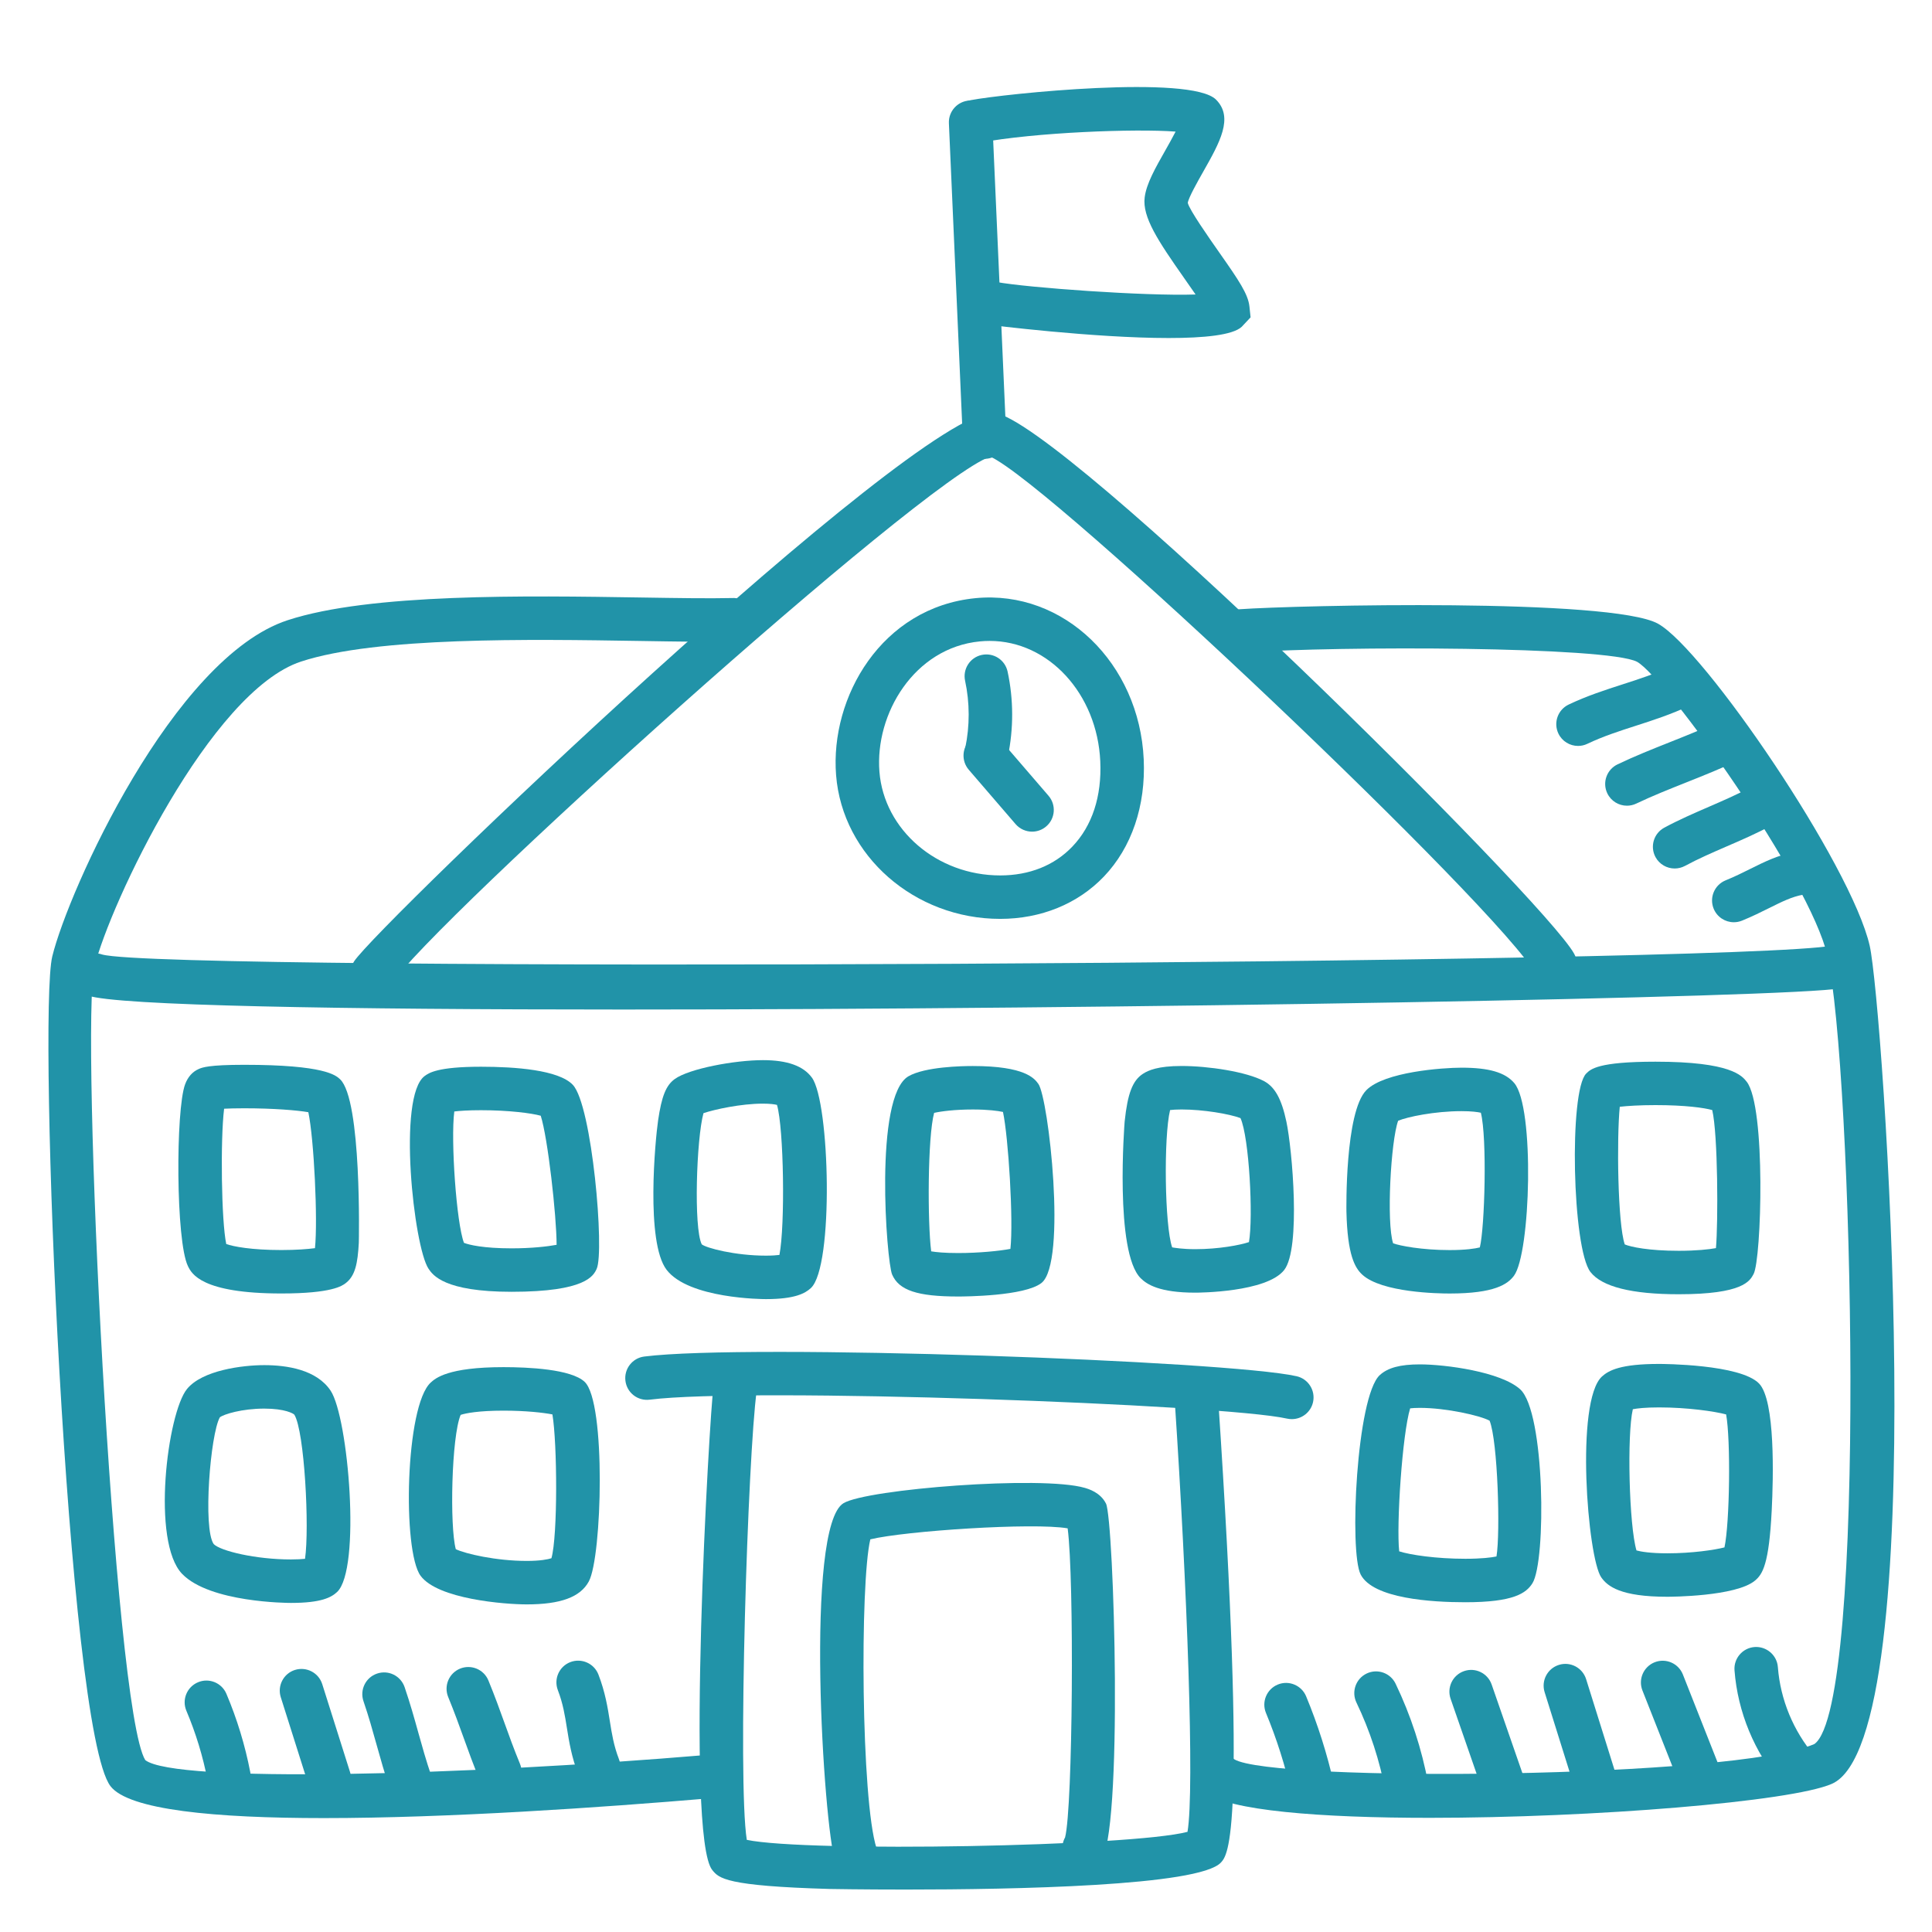 <?xml version="1.0" encoding="utf-8"?>
<!-- Generator: Adobe Illustrator 16.0.0, SVG Export Plug-In . SVG Version: 6.00 Build 0)  -->
<!DOCTYPE svg PUBLIC "-//W3C//DTD SVG 1.1//EN" "http://www.w3.org/Graphics/SVG/1.1/DTD/svg11.dtd">
<svg version="1.1" id="Layer_1" xmlns="http://www.w3.org/2000/svg" xmlns:xlink="http://www.w3.org/1999/xlink" x="0px" y="0px"
	 width="100px" height="100px" viewBox="256 346 100 100" enable-background="new 256 346 100 100" xml:space="preserve">
<g>
	<path fill="#2193A8" d="M307.77,393.561c-4.434,0-8.165-3.267-8.494-7.438c-0.319-4.037,2.351-8.688,7.221-9.163
		c4.571-0.438,8.477,3.38,8.702,8.344c0.109,2.406-0.624,4.562-2.063,6.068C311.786,392.784,309.881,393.561,307.77,393.561z
		 M307.226,379.174c-0.17,0-0.339,0.008-0.511,0.025c-3.401,0.332-5.433,3.756-5.196,6.746c0.237,3.009,2.983,5.367,6.25,5.367
		c1.512,0,2.805-0.517,3.738-1.495c1.026-1.073,1.525-2.599,1.443-4.411C312.792,381.911,310.277,379.174,307.226,379.174z"/>
	<path fill="#2193A8" d="M271.059,428.967c-0.17,0-4.194-0.017-5.63-1.501c-1.608-1.659-0.765-8.325,0.249-9.571
		c0.795-0.977,2.888-1.236,4-1.236c1.167,0,2.709,0.23,3.436,1.324c0.92,1.39,1.584,9.245,0.333,10.419
		C273.148,428.681,272.632,428.967,271.059,428.967z M269.677,418.909c-1.149,0-2.093,0.29-2.298,0.451
		c-0.491,0.874-0.885,5.755-0.318,6.561c0.349,0.358,2.182,0.796,3.997,0.796c0.32,0,0.56-0.016,0.73-0.033
		c0.234-1.604-0.027-6.611-0.553-7.46C271.184,419.163,270.75,418.909,269.677,418.909z"/>
	<path fill="#2193A8" d="M300.302,443.144c-0.475,0-0.915-0.301-1.069-0.776c-0.614-1.884-1.59-17.354,0.428-18.564
		c1.215-0.729,10.258-1.442,12.485-0.793c0.2,0.059,0.81,0.236,1.101,0.816c0.406,0.814,0.92,17.231-0.299,18.574
		c-0.416,0.46-1.13,0.493-1.589,0.076c-0.393-0.358-0.477-0.929-0.23-1.374c0.402-1.545,0.478-13.368,0.133-15.996
		c-1.766-0.309-8.427,0.133-10.214,0.569c-0.542,2.266-0.479,13.529,0.324,15.994c0.193,0.591-0.13,1.226-0.721,1.418
		C300.535,443.126,300.417,443.144,300.302,443.144z"/>
	<path fill="#2193A8" d="M270.563,412.95c-4.142,0-4.646-1.028-4.835-1.415c-0.63-1.285-0.639-8.085-0.147-9.411
		c0.144-0.386,0.384-0.655,0.714-0.797c0.176-0.074,0.5-0.213,2.346-0.213c4.162,0,4.742,0.543,4.96,0.747
		c1.13,1.057,0.975,8.396,0.971,8.468c-0.058,1.066-0.185,1.716-0.689,2.094C273.707,412.555,273.176,412.95,270.563,412.95z
		 M267.711,410.391c0.357,0.128,1.298,0.311,2.852,0.311c0.789,0,1.378-0.049,1.74-0.097c0.151-1.469-0.05-5.647-0.343-7.037
		c-0.572-0.1-1.791-0.203-3.32-0.203c-0.451,0-0.792,0.01-1.04,0.022C267.403,404.982,267.458,409.213,267.711,410.391z"/>
	<path fill="#2193A8" d="M282.478,412.863c-3.493,0-4.078-0.868-4.298-1.194c-0.757-1.125-1.628-8.938-0.196-9.977
		c0.214-0.155,0.658-0.478,2.913-0.478c1.763,0,4.019,0.163,4.751,0.936c1,1.055,1.65,8.636,1.235,9.526
		C286.718,412.032,286.329,412.863,282.478,412.863z M280.014,410.329c0.254,0.103,1.007,0.285,2.464,0.285
		c1.036,0,1.862-0.095,2.332-0.183c-0.004-1.525-0.459-5.561-0.822-6.681c-0.473-0.132-1.655-0.286-3.091-0.286
		c-0.655,0-1.103,0.032-1.383,0.066C279.324,405.012,279.623,409.302,280.014,410.329z"/>
	<path fill="#2193A8" d="M295.645,413.242c-0.164,0-3.998-0.018-5.144-1.52c-1.09-1.431-0.583-6.743-0.438-7.729
		c0.184-1.254,0.409-1.813,0.86-2.141c0.746-0.541,3.108-0.979,4.566-0.979c1.261,0,2.09,0.297,2.535,0.905
		c0.931,1.275,1.143,9.788-0.052,10.891C297.683,412.937,297.157,413.242,295.645,413.242z M292.412,403.617
		c-0.363,1.311-0.515,5.941-0.09,6.789c0.228,0.189,1.719,0.586,3.323,0.586c0.309,0,0.539-0.017,0.698-0.037
		c0.3-1.543,0.229-6.539-0.126-7.766c-0.12-0.029-0.346-0.065-0.729-0.065C294.348,403.124,292.977,403.426,292.412,403.617z"/>
	<path fill="#2193A8" d="M305.595,413.107c-2.109,0-3.067-0.319-3.42-1.14c-0.285-0.664-0.956-9.229,0.851-10.262
		c0.86-0.491,2.762-0.528,3.324-0.528c2.72,0,3.192,0.647,3.394,0.923c0.526,0.724,1.49,9.261,0.162,10.307
		C309.037,413.088,305.945,413.107,305.595,413.107z M304.198,410.769c0.247,0.042,0.682,0.088,1.396,0.088
		c1.078,0,2.145-0.108,2.705-0.215c0.162-1.473-0.104-5.784-0.385-7.088c-0.266-0.057-0.772-0.127-1.566-0.127
		c-0.928,0-1.638,0.094-1.998,0.175C304.012,404.857,304.005,409.255,304.198,410.769z"/>
	<path fill="#2193A8" d="M317.867,412.908c-1.855,0-2.501-0.426-2.824-0.746c-1.362-1.347-0.838-8.046-0.831-8.111
		c0.153-1.457,0.411-2.127,0.951-2.474c0.268-0.173,0.765-0.402,1.994-0.402c1.38,0,3.354,0.294,4.271,0.785
		c0.563,0.301,0.908,0.928,1.156,2.099c0.302,1.427,0.755,6.56-0.112,7.673C321.566,412.895,318.019,412.908,317.867,412.908z
		 M316.671,410.564c0.128,0.02,0.517,0.093,1.196,0.093c1.21,0,2.311-0.209,2.779-0.366c0.227-1.312,0.012-5.413-0.438-6.418
		c-0.576-0.217-1.93-0.447-3.051-0.447c-0.271,0-0.464,0.014-0.594,0.03C316.225,404.858,316.283,409.45,316.671,410.564z"/>
	<path fill="#2193A8" d="M283.264,429.043c-1.141,0-4.6-0.271-5.493-1.478c-0.95-1.285-0.797-8.81,0.525-10.006
		c0.24-0.218,0.879-0.796,3.764-0.796c1.271,0,3.506,0.1,4.203,0.763c1.112,1.056,0.899,9.056,0.216,10.325
		C286.042,428.665,285.021,429.043,283.264,429.043z M279.592,426.186c0.501,0.238,2.082,0.607,3.672,0.607
		c0.697,0,1.099-0.08,1.278-0.139c0.33-1.164,0.303-5.947,0.051-7.444c-0.468-0.091-1.377-0.195-2.533-0.195
		c-1.289,0-1.964,0.134-2.217,0.219C279.368,420.363,279.271,425.008,279.592,426.186z"/>
	<path fill="#2193A8" d="M331.844,428.932c-1.744,0-4.77-0.186-5.415-1.433c-0.604-1.165-0.212-9.218,0.986-10.322
		c0.419-0.384,1.06-0.557,2.077-0.557c1.315,0,4.189,0.38,5.193,1.291c1.289,1.172,1.352,8.9,0.632,10.041
		C334.995,428.46,334.353,428.932,331.844,428.932z M328.422,426.297c0.56,0.182,1.91,0.385,3.422,0.385
		c0.834,0,1.348-0.064,1.614-0.12c0.204-1.23,0.068-5.968-0.357-7.028c-0.485-0.263-2.24-0.663-3.608-0.663
		c-0.23,0-0.393,0.012-0.504,0.025C328.581,420.235,328.272,424.921,328.422,426.297z"/>
	<path fill="#2193A8" d="M331.033,412.952c-0.579,0-3.514-0.045-4.524-0.978c-0.375-0.346-0.766-1.004-0.818-3.262
		c-0.001-0.05-0.087-5.153,1.031-6.285c0.938-0.95,3.947-1.164,4.928-1.164c1.415,0,2.257,0.244,2.727,0.795
		c1.065,1.246,0.85,8.823-0.017,9.979C334.039,412.463,333.372,412.952,331.033,412.952z M328.107,410.353
		c0.336,0.126,1.485,0.351,2.926,0.351c0.833,0,1.328-0.078,1.563-0.138c0.257-1.042,0.381-5.675,0.053-6.971
		c-0.165-0.037-0.474-0.082-0.999-0.082c-1.408,0-2.821,0.301-3.283,0.498C327.989,405.06,327.755,409.272,328.107,410.353z"/>
	<path fill="#2193A8" d="M342.891,412.99c-2.438,0-3.974-0.387-4.569-1.152c-0.943-1.213-1.119-9.373-0.22-10.271
		c0.229-0.229,0.613-0.614,3.586-0.614c3.912,0,4.48,0.729,4.723,1.04c0.999,1.285,0.765,9.18,0.355,9.95
		C346.572,412.309,346.21,412.99,342.891,412.99z M340.097,410.411c0.315,0.131,1.239,0.33,2.794,0.33
		c0.905,0,1.56-0.071,1.926-0.138c0.117-1.315,0.105-5.888-0.192-7.146c-0.411-0.117-1.396-0.257-2.937-0.257
		c-0.833,0-1.456,0.043-1.849,0.086C339.678,404.899,339.728,409.326,340.097,410.411z"/>
	<path fill="#2193A8" d="M342.298,428.648c-2.41,0-3.092-0.537-3.418-1.005c-0.707-1.016-1.355-9.12,0.038-10.396
		c0.353-0.321,0.977-0.65,2.953-0.65c0.17,0,4.207,0.012,5.178,1.014c0.846,0.873,0.74,4.884,0.655,6.568
		c-0.141,2.801-0.474,3.301-0.862,3.629C345.857,428.639,342.443,428.648,342.298,428.648z M340.704,426.251
		c0.228,0.063,0.727,0.148,1.594,0.148c1.284,0,2.444-0.173,2.96-0.306c0.274-1.278,0.327-5.563,0.086-6.883
		c-0.589-0.157-1.993-0.363-3.473-0.363c-0.727,0-1.141,0.053-1.356,0.094C340.206,420.262,340.321,424.968,340.704,426.251z"/>
	<path fill="#2193A8" d="M322.865,419.454c-0.082,0-0.166-0.008-0.249-0.027c-3.283-0.744-27.87-1.631-32.987-0.98
		c-0.622,0.077-1.18-0.359-1.257-0.976s0.359-1.18,0.975-1.257c5.366-0.679,30.224,0.216,33.765,1.019
		c0.606,0.137,0.986,0.74,0.85,1.345C323.844,419.101,323.379,419.454,322.865,419.454z"/>
	<path fill="#2193A8" d="M302.881,443.803c-2.271,0-3.862-0.029-3.916-0.03c-5.421-0.152-5.75-0.555-6.097-0.979
		c-1.401-1.713-0.162-23.455,0.07-25.119c0.084-0.615,0.653-1.047,1.269-0.959c0.616,0.085,1.045,0.653,0.96,1.269
		c-0.459,3.311-1,20.196-0.513,23.246c3.117,0.65,19.918,0.348,22.811-0.415c0.373-2.182-0.024-12.748-0.659-22.286
		c-0.041-0.62,0.428-1.155,1.048-1.198c0.603-0.038,1.156,0.427,1.197,1.049c1.501,22.544,0.516,23.618,0.144,24.023
		C318.076,443.623,308.44,443.803,302.881,443.803z"/>
	<path fill="#2193A8" d="M288.221,398.253c-14.526,0-26.202-0.197-27.676-0.725c-0.585-0.209-0.889-0.854-0.68-1.438
		c0.209-0.583,0.849-0.886,1.427-0.684c3.272,0.928,84.404,0.508,89.568-0.464c0.614-0.12,1.199,0.286,1.313,0.897
		c0.115,0.611-0.286,1.199-0.897,1.313C348.721,397.635,313.992,398.253,288.221,398.253z"/>
	<path fill="#2193A8" d="M275.269,397.501c-0.212,0-0.427-0.061-0.617-0.187c-0.52-0.341-0.663-1.039-0.322-1.557
		c1.246-1.894,28.915-28.396,33.036-28.396c0.033,0,0.063,0.001,0.093,0.004c3.441,0.382,28.486,25.209,30.019,28
		c0.299,0.545,0.101,1.229-0.444,1.528c-0.544,0.3-1.229,0.101-1.527-0.444c-1.864-3.394-25.101-25.415-28.252-26.814
		c-3.519,1.206-28.879,24.07-31.044,27.359C275.993,397.322,275.634,397.501,275.269,397.501z"/>
	<path fill="#2193A8" d="M306.958,369.75c-0.599,0-1.097-0.472-1.124-1.075l-0.719-16.298c-0.027-0.621,0.455-1.146,1.075-1.174
		c0.603-0.021,1.146,0.454,1.173,1.074l0.719,16.298c0.027,0.621-0.454,1.146-1.074,1.174
		C306.991,369.75,306.975,369.75,306.958,369.75z"/>
	<path fill="#2193A8" d="M316.494,363.496c-3.882,0-9.259-0.674-9.333-0.688c-0.612-0.113-1.015-0.7-0.903-1.31
		c0.113-0.612,0.7-1.013,1.31-0.903c1.604,0.295,7.712,0.738,10.315,0.648c-0.199-0.29-0.419-0.604-0.6-0.861
		c-1.345-1.918-2.163-3.146-2.035-4.165c0.088-0.703,0.545-1.511,1.076-2.446c0.152-0.269,0.36-0.636,0.525-0.959
		c-2.063-0.159-7.279,0.032-10.176,0.581c-0.615,0.11-1.199-0.285-1.314-0.896c-0.116-0.611,0.286-1.2,0.896-1.315
		c1.739-0.33,11.383-1.329,12.686-0.026c0.927,0.927,0.19,2.224-0.66,3.726c-0.284,0.502-0.76,1.342-0.802,1.617
		c0.075,0.352,1.097,1.81,1.646,2.593c0.996,1.419,1.478,2.129,1.546,2.774l0.059,0.561l-0.461,0.49
		C319.803,363.349,318.312,363.496,316.494,363.496z"/>
	<path fill="#2193A8" d="M330.004,440.091c-5.64,0-10.481-0.37-11.593-1.33c-0.471-0.406-0.522-1.117-0.116-1.588
		c0.405-0.469,1.117-0.521,1.587-0.115c1.933,1.204,25.946,1.004,30.033-0.789c2.775-1.993,1.97-35.08,0.667-40.815
		c-0.887-3.901-8.371-14.388-9.852-15.202c-1.563-0.793-15.316-0.83-20.428-0.473c-0.632,0.058-1.158-0.423-1.2-1.044
		c-0.044-0.62,0.424-1.157,1.044-1.2c3.045-0.212,19.253-0.583,21.667,0.745c2.383,1.31,10.012,12.492,10.963,16.675
		c0.679,2.988,3.363,41.042-1.958,43.376C348.703,439.257,338.459,440.09,330.004,440.091z"/>
	<path fill="#2193A8" d="M272.762,440.104c-5.618,0-10.108-0.416-11.047-1.657c-2.255-2.984-3.774-39.821-3.008-42.949
		c0.832-3.395,6.254-15.455,12.181-17.396c4.27-1.399,12.365-1.27,18.275-1.176c1.889,0.03,3.538,0.056,4.735,0.028
		c0.572-0.041,1.138,0.474,1.154,1.095s-0.475,1.138-1.097,1.153c-1.228,0.033-2.896,0.006-4.829-0.026
		c-5.749-0.092-13.625-0.216-17.539,1.064c-4.708,1.542-9.906,12.572-10.695,15.792c-0.744,3.034,0.983,38.426,2.628,41.071
		c1.533,1.192,16.313,0.808,29.092-0.27c0.614-0.044,1.164,0.406,1.216,1.026c0.052,0.619-0.408,1.163-1.027,1.216
		C287.07,439.561,279.181,440.104,272.762,440.104z"/>
	<path fill="#2193A8" d="M337.679,384.609c-0.421,0-0.825-0.237-1.018-0.643c-0.266-0.562-0.027-1.232,0.534-1.499
		c0.959-0.455,1.891-0.755,2.791-1.045c0.868-0.28,1.69-0.545,2.516-0.938c0.563-0.267,1.231-0.027,1.5,0.535
		c0.265,0.562,0.025,1.232-0.535,1.499c-0.96,0.455-1.89,0.755-2.79,1.045c-0.87,0.28-1.69,0.544-2.517,0.937
		C338.005,384.575,337.841,384.609,337.679,384.609z"/>
	<path fill="#2193A8" d="M340.21,387.703c-0.419,0-0.822-0.236-1.016-0.64c-0.269-0.56-0.03-1.232,0.53-1.5
		c0.885-0.423,1.798-0.787,2.711-1.15c0.868-0.345,1.735-0.689,2.574-1.09c0.562-0.27,1.231-0.032,1.501,0.529
		c0.268,0.562,0.031,1.233-0.529,1.501c-0.886,0.422-1.8,0.787-2.715,1.151c-0.866,0.345-1.733,0.689-2.572,1.089
		C340.538,387.668,340.373,387.703,340.21,387.703z"/>
	<path fill="#2193A8" d="M342.679,390.953c-0.399,0-0.787-0.214-0.991-0.59c-0.295-0.547-0.09-1.229,0.457-1.524
		c0.768-0.414,1.56-0.756,2.325-1.088c0.757-0.329,1.473-0.638,2.155-1.008c0.547-0.295,1.23-0.092,1.525,0.455
		c0.295,0.547,0.091,1.23-0.455,1.525c-0.771,0.416-1.563,0.759-2.332,1.091c-0.754,0.328-1.468,0.637-2.15,1.006
		C343.043,390.911,342.859,390.953,342.679,390.953z"/>
	<path fill="#2193A8" d="M345.742,393.735c-0.444,0-0.864-0.264-1.043-0.7c-0.235-0.574,0.04-1.231,0.616-1.467
		c0.477-0.194,0.887-0.399,1.269-0.589c0.744-0.371,1.445-0.721,2.33-0.882c0.61-0.11,1.196,0.292,1.309,0.904
		c0.112,0.611-0.292,1.198-0.904,1.31c-0.57,0.104-1.083,0.359-1.732,0.682c-0.427,0.213-0.885,0.441-1.42,0.659
		C346.026,393.709,345.883,393.735,345.742,393.735z"/>
	<path fill="#2193A8" d="M267.847,439.064c-0.528,0-1-0.374-1.103-0.912c-0.238-1.233-0.606-2.444-1.097-3.602
		c-0.242-0.572,0.025-1.231,0.597-1.474c0.57-0.245,1.232,0.023,1.475,0.596c0.551,1.303,0.967,2.665,1.234,4.053
		c0.118,0.611-0.281,1.2-0.892,1.318C267.989,439.058,267.918,439.064,267.847,439.064z"/>
	<path fill="#2193A8" d="M273.048,439.195c-0.477,0-0.92-0.306-1.072-0.785l-1.443-4.562c-0.187-0.592,0.141-1.225,0.733-1.412
		c0.596-0.184,1.225,0.142,1.413,0.734l1.442,4.561c0.187,0.592-0.141,1.224-0.733,1.411
		C273.275,439.179,273.16,439.195,273.048,439.195z"/>
	<path fill="#2193A8" d="M277.264,439.416c-0.469,0-0.906-0.294-1.065-0.762c-0.292-0.858-0.501-1.61-0.711-2.361
		c-0.199-0.713-0.397-1.427-0.675-2.241c-0.2-0.588,0.114-1.228,0.702-1.427c0.589-0.203,1.227,0.114,1.428,0.702
		c0.292,0.858,0.502,1.61,0.711,2.362c0.199,0.713,0.397,1.426,0.674,2.239c0.2,0.588-0.114,1.228-0.702,1.428
		C277.507,439.396,277.385,439.416,277.264,439.416z"/>
	<path fill="#2193A8" d="M281.874,438.849c-0.443,0-0.863-0.264-1.041-0.698c-0.343-0.835-0.59-1.52-0.836-2.205
		c-0.236-0.655-0.472-1.311-0.799-2.109c-0.236-0.576,0.039-1.232,0.614-1.469c0.577-0.234,1.232,0.04,1.468,0.613
		c0.342,0.836,0.588,1.519,0.834,2.203c0.236,0.656,0.472,1.313,0.8,2.113c0.236,0.574-0.039,1.231-0.614,1.467
		C282.16,438.821,282.016,438.849,281.874,438.849z"/>
	<path fill="#2193A8" d="M286.984,438.572c-0.452,0-0.878-0.274-1.051-0.722c-0.352-0.916-0.478-1.709-0.59-2.408
		c-0.103-0.649-0.201-1.261-0.468-1.958c-0.223-0.581,0.066-1.231,0.646-1.454c0.579-0.221,1.23,0.066,1.454,0.646
		c0.353,0.917,0.479,1.71,0.59,2.411c0.103,0.648,0.2,1.26,0.468,1.957c0.223,0.58-0.068,1.23-0.648,1.453
		C287.254,438.549,287.118,438.572,286.984,438.572z"/>
	<path fill="#2193A8" d="M323.941,439.697c-0.516,0-0.979-0.355-1.098-0.879c-0.316-1.414-0.761-2.813-1.316-4.154
		c-0.238-0.574,0.035-1.232,0.609-1.471c0.571-0.237,1.231,0.035,1.469,0.609c0.606,1.461,1.089,2.982,1.435,4.524
		c0.135,0.606-0.245,1.207-0.853,1.343C324.104,439.688,324.022,439.697,323.941,439.697z"/>
	<path fill="#2193A8" d="M328.817,439.649c-0.53,0-1.003-0.379-1.104-0.92c-0.298-1.597-0.804-3.146-1.504-4.606
		c-0.269-0.561-0.033-1.232,0.527-1.501c0.56-0.269,1.231-0.033,1.501,0.528c0.786,1.639,1.354,3.376,1.687,5.168
		c0.115,0.61-0.288,1.198-0.898,1.312C328.955,439.643,328.887,439.649,328.817,439.649z"/>
	<path fill="#2193A8" d="M333.953,439.896c-0.466,0-0.901-0.292-1.063-0.757l-1.807-5.21c-0.203-0.587,0.107-1.229,0.695-1.432
		c0.585-0.205,1.227,0.107,1.43,0.694l1.808,5.211c0.204,0.587-0.107,1.228-0.694,1.432
		C334.199,439.876,334.075,439.896,333.953,439.896z"/>
	<path fill="#2193A8" d="M338.595,439.396c-0.479,0-0.923-0.308-1.073-0.788l-1.573-5.023c-0.185-0.593,0.145-1.224,0.738-1.41
		c0.592-0.188,1.224,0.145,1.41,0.738l1.571,5.022c0.186,0.594-0.144,1.224-0.736,1.409
		C338.819,439.379,338.706,439.396,338.595,439.396z"/>
	<path fill="#2193A8" d="M343.967,439.043c-0.448,0-0.871-0.269-1.047-0.712l-1.908-4.833c-0.228-0.578,0.056-1.231,0.634-1.46
		c0.578-0.228,1.231,0.055,1.46,0.634l1.908,4.833c0.227,0.578-0.056,1.231-0.634,1.46
		C344.244,439.018,344.104,439.043,343.967,439.043z"/>
	<path fill="#2193A8" d="M349.068,438.741c-0.318,0-0.634-0.134-0.856-0.394c-1.405-1.644-2.269-3.734-2.434-5.889
		c-0.047-0.619,0.417-1.16,1.037-1.208c0.612-0.045,1.16,0.416,1.207,1.036c0.128,1.683,0.803,3.315,1.899,4.598
		c0.403,0.472,0.349,1.183-0.124,1.586C349.586,438.651,349.327,438.741,349.068,438.741z"/>
	<path fill="#2193A8" d="M307.063,386.064c-0.076,0-0.153-0.007-0.23-0.024c-0.609-0.127-0.998-0.724-0.871-1.332
		c0.238-1.137,0.236-2.337-0.009-3.472c-0.131-0.607,0.255-1.207,0.862-1.337c0.611-0.131,1.207,0.255,1.338,0.862
		c0.311,1.441,0.315,2.965,0.011,4.408C308.052,385.701,307.585,386.064,307.063,386.064z"/>
	<path fill="#2193A8" d="M309.42,389.046c-0.315,0-0.631-0.133-0.854-0.391l-2.422-2.812c-0.405-0.471-0.353-1.182,0.119-1.586
		c0.469-0.406,1.179-0.353,1.585,0.118l2.423,2.813c0.406,0.471,0.353,1.182-0.118,1.586
		C309.94,388.957,309.68,389.046,309.42,389.046z"/>
</g>
</svg>

